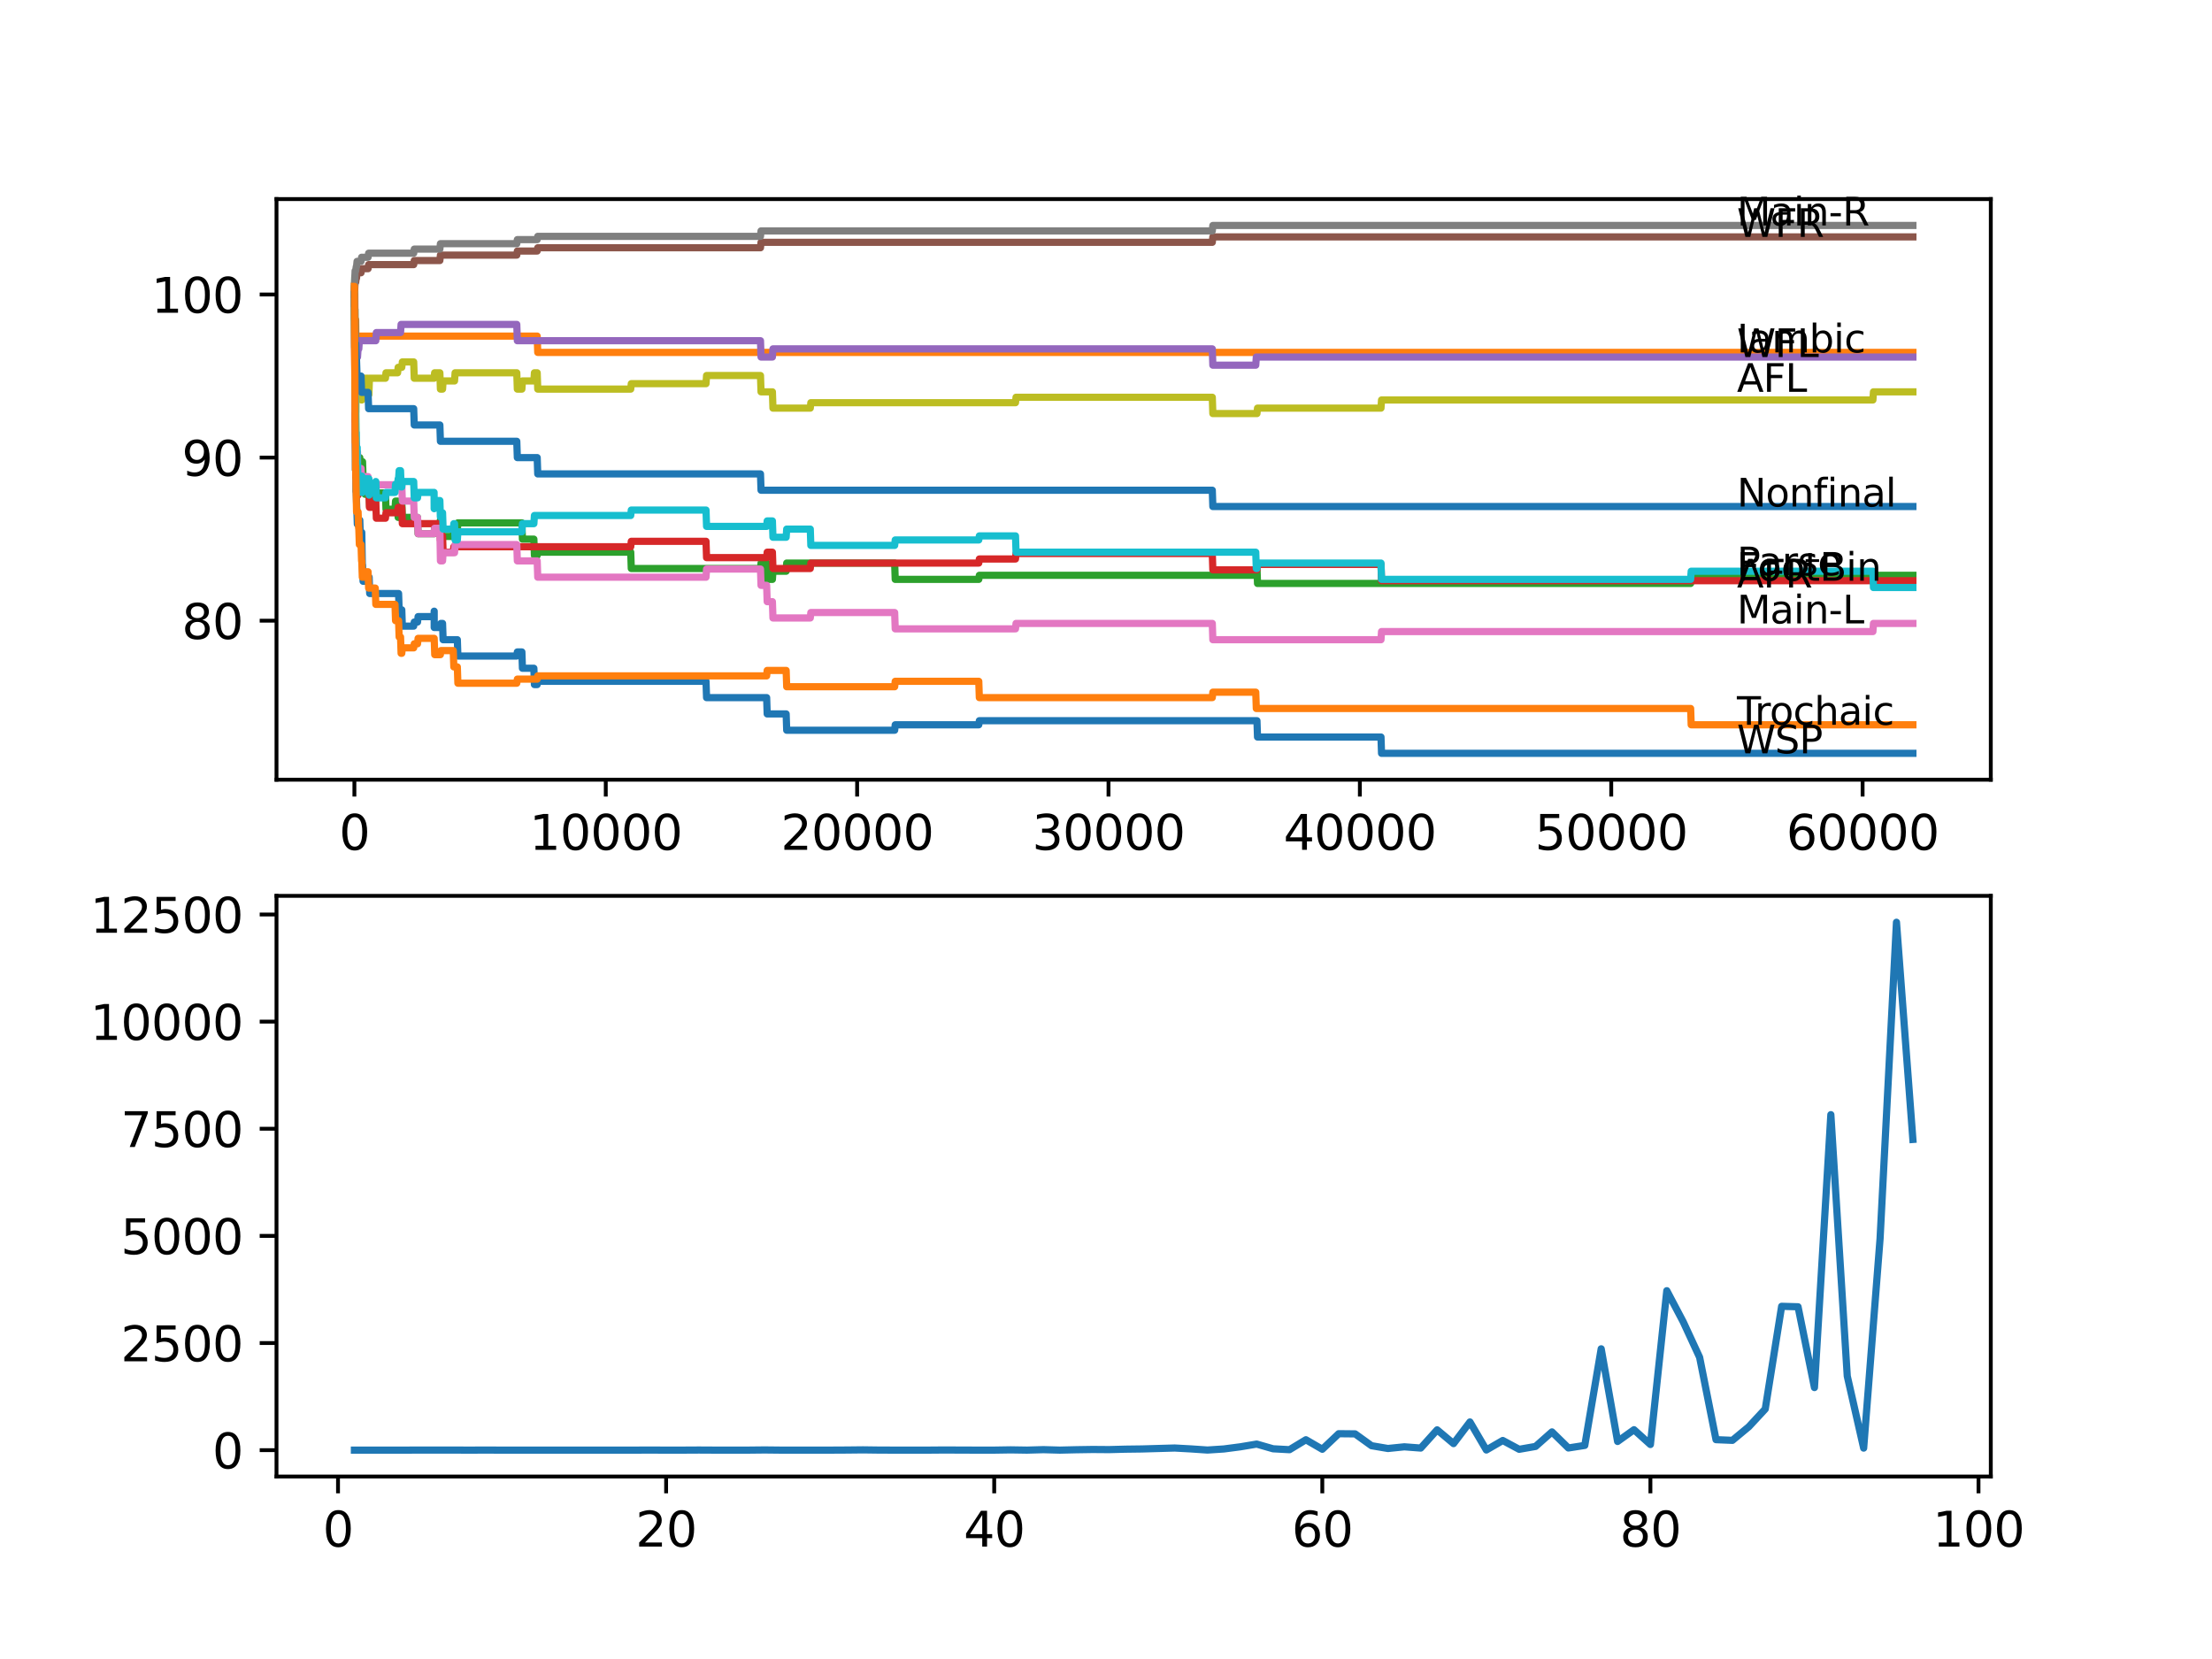 <?xml version="1.0" encoding="utf-8" standalone="no"?>
<!DOCTYPE svg PUBLIC "-//W3C//DTD SVG 1.1//EN"
  "http://www.w3.org/Graphics/SVG/1.1/DTD/svg11.dtd">
<svg xmlns:xlink="http://www.w3.org/1999/xlink" width="460.8pt" height="345.6pt" viewBox="0 0 460.8 345.6" xmlns="http://www.w3.org/2000/svg" version="1.1">
 <defs>
  <style type="text/css">*{stroke-linejoin: round; stroke-linecap: butt}</style>
 </defs>
 <g id="figure_1">
  <g id="patch_1">
   <path d="M 0 345.6 
L 460.8 345.6 
L 460.8 0 
L 0 0 
z
" style="fill: #ffffff"/>
  </g>
  <g id="axes_1">
   <g id="patch_2">
    <path d="M 57.6 162.432 
L 414.72 162.432 
L 414.72 41.472 
L 57.6 41.472 
z
" style="fill: #ffffff"/>
   </g>
   <g id="matplotlib.axis_1">
    <g id="xtick_1">
     <g id="line2d_1">
      <defs>
       <path id="m7c57fcccc6" d="M 0 0 
L 0 3.5 
" style="stroke: #000000; stroke-width: 0.8"/>
      </defs>
      <g>
       <use xlink:href="#m7c57fcccc6" x="73.827" y="162.432" style="stroke: #000000; stroke-width: 0.8"/>
      </g>
     </g>
     <g id="text_1">
      <!-- 0 -->
      <g transform="translate(70.646 177.03)scale(0.1 -0.1)">
       <defs>
        <path id="DejaVuSans-30" d="M 2034 4250 
Q 1547 4250 1301 3770 
Q 1056 3291 1056 2328 
Q 1056 1369 1301 889 
Q 1547 409 2034 409 
Q 2525 409 2770 889 
Q 3016 1369 3016 2328 
Q 3016 3291 2770 3770 
Q 2525 4250 2034 4250 
z
M 2034 4750 
Q 2819 4750 3233 4129 
Q 3647 3509 3647 2328 
Q 3647 1150 3233 529 
Q 2819 -91 2034 -91 
Q 1250 -91 836 529 
Q 422 1150 422 2328 
Q 422 3509 836 4129 
Q 1250 4750 2034 4750 
z
" transform="scale(0.016)"/>
       </defs>
       <use xlink:href="#DejaVuSans-30"/>
      </g>
     </g>
    </g>
    <g id="xtick_2">
     <g id="line2d_2">
      <g>
       <use xlink:href="#m7c57fcccc6" x="126.192" y="162.432" style="stroke: #000000; stroke-width: 0.8"/>
      </g>
     </g>
     <g id="text_2">
      <!-- 10000 -->
      <g transform="translate(110.286 177.03)scale(0.1 -0.1)">
       <defs>
        <path id="DejaVuSans-31" d="M 794 531 
L 1825 531 
L 1825 4091 
L 703 3866 
L 703 4441 
L 1819 4666 
L 2450 4666 
L 2450 531 
L 3481 531 
L 3481 0 
L 794 0 
L 794 531 
z
" transform="scale(0.016)"/>
       </defs>
       <use xlink:href="#DejaVuSans-31"/>
       <use xlink:href="#DejaVuSans-30" x="63.623"/>
       <use xlink:href="#DejaVuSans-30" x="127.246"/>
       <use xlink:href="#DejaVuSans-30" x="190.869"/>
       <use xlink:href="#DejaVuSans-30" x="254.492"/>
      </g>
     </g>
    </g>
    <g id="xtick_3">
     <g id="line2d_3">
      <g>
       <use xlink:href="#m7c57fcccc6" x="178.556" y="162.432" style="stroke: #000000; stroke-width: 0.8"/>
      </g>
     </g>
     <g id="text_3">
      <!-- 20000 -->
      <g transform="translate(162.65 177.03)scale(0.1 -0.1)">
       <defs>
        <path id="DejaVuSans-32" d="M 1228 531 
L 3431 531 
L 3431 0 
L 469 0 
L 469 531 
Q 828 903 1448 1529 
Q 2069 2156 2228 2338 
Q 2531 2678 2651 2914 
Q 2772 3150 2772 3378 
Q 2772 3750 2511 3984 
Q 2250 4219 1831 4219 
Q 1534 4219 1204 4116 
Q 875 4013 500 3803 
L 500 4441 
Q 881 4594 1212 4672 
Q 1544 4750 1819 4750 
Q 2544 4750 2975 4387 
Q 3406 4025 3406 3419 
Q 3406 3131 3298 2873 
Q 3191 2616 2906 2266 
Q 2828 2175 2409 1742 
Q 1991 1309 1228 531 
z
" transform="scale(0.016)"/>
       </defs>
       <use xlink:href="#DejaVuSans-32"/>
       <use xlink:href="#DejaVuSans-30" x="63.623"/>
       <use xlink:href="#DejaVuSans-30" x="127.246"/>
       <use xlink:href="#DejaVuSans-30" x="190.869"/>
       <use xlink:href="#DejaVuSans-30" x="254.492"/>
      </g>
     </g>
    </g>
    <g id="xtick_4">
     <g id="line2d_4">
      <g>
       <use xlink:href="#m7c57fcccc6" x="230.921" y="162.432" style="stroke: #000000; stroke-width: 0.8"/>
      </g>
     </g>
     <g id="text_4">
      <!-- 30000 -->
      <g transform="translate(215.015 177.03)scale(0.1 -0.1)">
       <defs>
        <path id="DejaVuSans-33" d="M 2597 2516 
Q 3050 2419 3304 2112 
Q 3559 1806 3559 1356 
Q 3559 666 3084 287 
Q 2609 -91 1734 -91 
Q 1441 -91 1130 -33 
Q 819 25 488 141 
L 488 750 
Q 750 597 1062 519 
Q 1375 441 1716 441 
Q 2309 441 2620 675 
Q 2931 909 2931 1356 
Q 2931 1769 2642 2001 
Q 2353 2234 1838 2234 
L 1294 2234 
L 1294 2753 
L 1863 2753 
Q 2328 2753 2575 2939 
Q 2822 3125 2822 3475 
Q 2822 3834 2567 4026 
Q 2313 4219 1838 4219 
Q 1578 4219 1281 4162 
Q 984 4106 628 3988 
L 628 4550 
Q 988 4650 1302 4700 
Q 1616 4750 1894 4750 
Q 2613 4750 3031 4423 
Q 3450 4097 3450 3541 
Q 3450 3153 3228 2886 
Q 3006 2619 2597 2516 
z
" transform="scale(0.016)"/>
       </defs>
       <use xlink:href="#DejaVuSans-33"/>
       <use xlink:href="#DejaVuSans-30" x="63.623"/>
       <use xlink:href="#DejaVuSans-30" x="127.246"/>
       <use xlink:href="#DejaVuSans-30" x="190.869"/>
       <use xlink:href="#DejaVuSans-30" x="254.492"/>
      </g>
     </g>
    </g>
    <g id="xtick_5">
     <g id="line2d_5">
      <g>
       <use xlink:href="#m7c57fcccc6" x="283.285" y="162.432" style="stroke: #000000; stroke-width: 0.8"/>
      </g>
     </g>
     <g id="text_5">
      <!-- 40000 -->
      <g transform="translate(267.379 177.03)scale(0.1 -0.1)">
       <defs>
        <path id="DejaVuSans-34" d="M 2419 4116 
L 825 1625 
L 2419 1625 
L 2419 4116 
z
M 2253 4666 
L 3047 4666 
L 3047 1625 
L 3713 1625 
L 3713 1100 
L 3047 1100 
L 3047 0 
L 2419 0 
L 2419 1100 
L 313 1100 
L 313 1709 
L 2253 4666 
z
" transform="scale(0.016)"/>
       </defs>
       <use xlink:href="#DejaVuSans-34"/>
       <use xlink:href="#DejaVuSans-30" x="63.623"/>
       <use xlink:href="#DejaVuSans-30" x="127.246"/>
       <use xlink:href="#DejaVuSans-30" x="190.869"/>
       <use xlink:href="#DejaVuSans-30" x="254.492"/>
      </g>
     </g>
    </g>
    <g id="xtick_6">
     <g id="line2d_6">
      <g>
       <use xlink:href="#m7c57fcccc6" x="335.65" y="162.432" style="stroke: #000000; stroke-width: 0.8"/>
      </g>
     </g>
     <g id="text_6">
      <!-- 50000 -->
      <g transform="translate(319.744 177.03)scale(0.1 -0.1)">
       <defs>
        <path id="DejaVuSans-35" d="M 691 4666 
L 3169 4666 
L 3169 4134 
L 1269 4134 
L 1269 2991 
Q 1406 3038 1543 3061 
Q 1681 3084 1819 3084 
Q 2600 3084 3056 2656 
Q 3513 2228 3513 1497 
Q 3513 744 3044 326 
Q 2575 -91 1722 -91 
Q 1428 -91 1123 -41 
Q 819 9 494 109 
L 494 744 
Q 775 591 1075 516 
Q 1375 441 1709 441 
Q 2250 441 2565 725 
Q 2881 1009 2881 1497 
Q 2881 1984 2565 2268 
Q 2250 2553 1709 2553 
Q 1456 2553 1204 2497 
Q 953 2441 691 2322 
L 691 4666 
z
" transform="scale(0.016)"/>
       </defs>
       <use xlink:href="#DejaVuSans-35"/>
       <use xlink:href="#DejaVuSans-30" x="63.623"/>
       <use xlink:href="#DejaVuSans-30" x="127.246"/>
       <use xlink:href="#DejaVuSans-30" x="190.869"/>
       <use xlink:href="#DejaVuSans-30" x="254.492"/>
      </g>
     </g>
    </g>
    <g id="xtick_7">
     <g id="line2d_7">
      <g>
       <use xlink:href="#m7c57fcccc6" x="388.014" y="162.432" style="stroke: #000000; stroke-width: 0.8"/>
      </g>
     </g>
     <g id="text_7">
      <!-- 60000 -->
      <g transform="translate(372.108 177.03)scale(0.1 -0.1)">
       <defs>
        <path id="DejaVuSans-36" d="M 2113 2584 
Q 1688 2584 1439 2293 
Q 1191 2003 1191 1497 
Q 1191 994 1439 701 
Q 1688 409 2113 409 
Q 2538 409 2786 701 
Q 3034 994 3034 1497 
Q 3034 2003 2786 2293 
Q 2538 2584 2113 2584 
z
M 3366 4563 
L 3366 3988 
Q 3128 4100 2886 4159 
Q 2644 4219 2406 4219 
Q 1781 4219 1451 3797 
Q 1122 3375 1075 2522 
Q 1259 2794 1537 2939 
Q 1816 3084 2150 3084 
Q 2853 3084 3261 2657 
Q 3669 2231 3669 1497 
Q 3669 778 3244 343 
Q 2819 -91 2113 -91 
Q 1303 -91 875 529 
Q 447 1150 447 2328 
Q 447 3434 972 4092 
Q 1497 4750 2381 4750 
Q 2619 4750 2861 4703 
Q 3103 4656 3366 4563 
z
" transform="scale(0.016)"/>
       </defs>
       <use xlink:href="#DejaVuSans-36"/>
       <use xlink:href="#DejaVuSans-30" x="63.623"/>
       <use xlink:href="#DejaVuSans-30" x="127.246"/>
       <use xlink:href="#DejaVuSans-30" x="190.869"/>
       <use xlink:href="#DejaVuSans-30" x="254.492"/>
      </g>
     </g>
    </g>
   </g>
   <g id="matplotlib.axis_2">
    <g id="ytick_1">
     <g id="line2d_8">
      <defs>
       <path id="md025822262" d="M 0 0 
L -3.5 0 
" style="stroke: #000000; stroke-width: 0.8"/>
      </defs>
      <g>
       <use xlink:href="#md025822262" x="57.6" y="129.301" style="stroke: #000000; stroke-width: 0.8"/>
      </g>
     </g>
     <g id="text_8">
      <!-- 80 -->
      <g transform="translate(37.875 133.101)scale(0.1 -0.1)">
       <defs>
        <path id="DejaVuSans-38" d="M 2034 2216 
Q 1584 2216 1326 1975 
Q 1069 1734 1069 1313 
Q 1069 891 1326 650 
Q 1584 409 2034 409 
Q 2484 409 2743 651 
Q 3003 894 3003 1313 
Q 3003 1734 2745 1975 
Q 2488 2216 2034 2216 
z
M 1403 2484 
Q 997 2584 770 2862 
Q 544 3141 544 3541 
Q 544 4100 942 4425 
Q 1341 4750 2034 4750 
Q 2731 4750 3128 4425 
Q 3525 4100 3525 3541 
Q 3525 3141 3298 2862 
Q 3072 2584 2669 2484 
Q 3125 2378 3379 2068 
Q 3634 1759 3634 1313 
Q 3634 634 3220 271 
Q 2806 -91 2034 -91 
Q 1263 -91 848 271 
Q 434 634 434 1313 
Q 434 1759 690 2068 
Q 947 2378 1403 2484 
z
M 1172 3481 
Q 1172 3119 1398 2916 
Q 1625 2713 2034 2713 
Q 2441 2713 2670 2916 
Q 2900 3119 2900 3481 
Q 2900 3844 2670 4047 
Q 2441 4250 2034 4250 
Q 1625 4250 1398 4047 
Q 1172 3844 1172 3481 
z
" transform="scale(0.016)"/>
       </defs>
       <use xlink:href="#DejaVuSans-38"/>
       <use xlink:href="#DejaVuSans-30" x="63.623"/>
      </g>
     </g>
    </g>
    <g id="ytick_2">
     <g id="line2d_9">
      <g>
       <use xlink:href="#md025822262" x="57.6" y="95.327" style="stroke: #000000; stroke-width: 0.8"/>
      </g>
     </g>
     <g id="text_9">
      <!-- 90 -->
      <g transform="translate(37.875 99.126)scale(0.1 -0.1)">
       <defs>
        <path id="DejaVuSans-39" d="M 703 97 
L 703 672 
Q 941 559 1184 500 
Q 1428 441 1663 441 
Q 2288 441 2617 861 
Q 2947 1281 2994 2138 
Q 2813 1869 2534 1725 
Q 2256 1581 1919 1581 
Q 1219 1581 811 2004 
Q 403 2428 403 3163 
Q 403 3881 828 4315 
Q 1253 4750 1959 4750 
Q 2769 4750 3195 4129 
Q 3622 3509 3622 2328 
Q 3622 1225 3098 567 
Q 2575 -91 1691 -91 
Q 1453 -91 1209 -44 
Q 966 3 703 97 
z
M 1959 2075 
Q 2384 2075 2632 2365 
Q 2881 2656 2881 3163 
Q 2881 3666 2632 3958 
Q 2384 4250 1959 4250 
Q 1534 4250 1286 3958 
Q 1038 3666 1038 3163 
Q 1038 2656 1286 2365 
Q 1534 2075 1959 2075 
z
" transform="scale(0.016)"/>
       </defs>
       <use xlink:href="#DejaVuSans-39"/>
       <use xlink:href="#DejaVuSans-30" x="63.623"/>
      </g>
     </g>
    </g>
    <g id="ytick_3">
     <g id="line2d_10">
      <g>
       <use xlink:href="#md025822262" x="57.6" y="61.353" style="stroke: #000000; stroke-width: 0.8"/>
      </g>
     </g>
     <g id="text_10">
      <!-- 100 -->
      <g transform="translate(31.512 65.152)scale(0.1 -0.1)">
       <use xlink:href="#DejaVuSans-31"/>
       <use xlink:href="#DejaVuSans-30" x="63.623"/>
       <use xlink:href="#DejaVuSans-30" x="127.246"/>
      </g>
     </g>
    </g>
   </g>
   <g id="line2d_11">
    <path d="M 73.833 61.353 
L 73.838 59.654 
L 73.89 72.394 
L 73.911 71.262 
L 74.042 97.875 
L 74.058 96.743 
L 74.105 96.743 
L 74.142 95.61 
L 74.157 102.405 
L 74.189 102.405 
L 74.205 102.405 
L 74.32 105.802 
L 74.325 105.802 
L 74.44 109.2 
L 74.597 109.2 
L 74.712 108.351 
L 74.948 108.351 
L 75.063 111.748 
L 75.21 111.748 
L 75.325 110.899 
L 75.362 110.899 
L 75.482 117.693 
L 75.524 117.693 
L 75.639 121.091 
L 76.676 121.091 
L 76.791 120.242 
L 76.901 120.242 
L 77.016 123.639 
L 83.033 123.639 
L 83.148 127.036 
L 83.698 127.036 
L 83.813 130.434 
L 86.18 130.434 
L 86.295 129.584 
L 86.981 129.584 
L 87.097 128.452 
L 90.427 128.452 
L 90.448 127.32 
L 90.453 130.717 
L 90.527 130.717 
L 91.736 130.717 
L 91.851 129.868 
L 92.192 129.868 
L 92.307 133.265 
L 95.271 133.265 
L 95.386 136.662 
L 107.655 136.662 
L 107.77 135.813 
L 108.718 135.813 
L 108.833 139.211 
L 111.216 139.211 
L 111.331 142.608 
L 111.907 142.608 
L 112.022 141.928 
L 147.075 141.928 
L 147.19 145.326 
L 159.705 145.326 
L 159.82 148.723 
L 163.769 148.723 
L 163.884 152.121 
L 186.374 152.121 
L 186.49 150.988 
L 203.896 150.988 
L 204.011 150.139 
L 261.847 150.139 
L 261.963 153.536 
L 287.684 153.536 
L 287.799 156.934 
L 398.487 156.934 
L 398.487 156.934 
" clip-path="url(#p640a54deec)" style="fill: none; stroke: #1f77b4; stroke-width: 1.5; stroke-linecap: square"/>
   </g>
   <g id="line2d_12">
    <path d="M 73.833 61.353 
L 73.906 61.353 
L 73.911 60.673 
L 73.927 70.865 
L 73.948 70.016 
L 74.026 70.016 
L 74.095 66.619 
L 74.136 70.016 
L 111.907 70.016 
L 112.022 73.414 
L 398.487 73.414 
L 398.487 73.414 
" clip-path="url(#p640a54deec)" style="fill: none; stroke: #ff7f0e; stroke-width: 1.5; stroke-linecap: square"/>
   </g>
   <g id="line2d_13">
    <path d="M 73.833 64.75 
L 73.911 57.672 
L 73.854 66.449 
L 73.937 64.467 
L 74.042 87.683 
L 74.079 84.852 
L 74.105 84.852 
L 74.11 83.719 
L 74.157 97.309 
L 74.168 94.478 
L 74.205 94.478 
L 74.273 97.875 
L 74.314 96.176 
L 74.325 96.176 
L 74.44 99.574 
L 74.477 99.574 
L 74.592 97.875 
L 74.597 97.875 
L 74.712 97.026 
L 74.744 97.026 
L 74.859 95.327 
L 74.948 95.327 
L 75.063 98.724 
L 75.21 98.724 
L 75.325 97.875 
L 75.362 97.875 
L 75.477 96.176 
L 75.524 96.176 
L 75.639 99.574 
L 75.933 99.574 
L 76.048 102.971 
L 76.676 102.971 
L 76.791 102.122 
L 76.901 102.122 
L 77.016 105.519 
L 78.174 105.519 
L 78.294 102.688 
L 80.295 102.688 
L 80.41 106.086 
L 82.284 106.086 
L 82.4 104.387 
L 82.829 104.387 
L 82.944 107.784 
L 83.033 107.784 
L 83.148 106.086 
L 83.442 106.086 
L 83.557 104.387 
L 83.698 104.387 
L 83.813 107.784 
L 86.981 107.784 
L 87.097 111.182 
L 90.448 111.182 
L 90.563 109.483 
L 91.631 109.483 
L 91.736 108.351 
L 91.851 111.748 
L 94.422 111.748 
L 94.538 110.615 
L 95.271 110.615 
L 95.386 108.917 
L 108.718 108.917 
L 108.833 112.314 
L 111.216 112.314 
L 111.331 115.712 
L 111.907 115.712 
L 112.022 115.032 
L 131.392 115.032 
L 131.507 118.43 
L 158.422 118.43 
L 158.538 117.297 
L 159.705 117.297 
L 159.82 120.695 
L 160.904 120.695 
L 161.02 118.996 
L 163.769 118.996 
L 163.884 117.297 
L 186.374 117.297 
L 186.49 120.695 
L 203.896 120.695 
L 204.011 119.845 
L 261.596 119.845 
L 261.711 118.146 
L 261.847 118.146 
L 261.963 121.544 
L 352.192 121.544 
L 352.307 119.845 
L 398.487 119.845 
L 398.487 119.845 
" clip-path="url(#p640a54deec)" style="fill: none; stroke: #2ca02c; stroke-width: 1.5; stroke-linecap: square"/>
   </g>
   <g id="line2d_14">
    <path d="M 73.833 61.353 
L 73.985 87.853 
L 74.021 87.853 
L 74.142 97.196 
L 74.152 96.063 
L 74.157 99.461 
L 74.246 97.479 
L 74.267 97.479 
L 74.325 100.876 
L 74.377 99.744 
L 74.477 99.744 
L 74.592 103.141 
L 74.597 103.141 
L 74.712 102.292 
L 76.844 102.292 
L 76.959 105.689 
L 78.174 105.689 
L 78.284 104.557 
L 78.399 107.954 
L 80.295 107.954 
L 80.41 106.822 
L 82.829 106.822 
L 82.944 105.689 
L 83.698 105.689 
L 83.813 109.087 
L 91.631 109.087 
L 91.736 112.484 
L 91.741 111.635 
L 92.192 111.635 
L 92.307 115.032 
L 94.422 115.032 
L 94.538 113.9 
L 131.392 113.9 
L 131.507 112.767 
L 147.075 112.767 
L 147.19 116.165 
L 159.705 116.165 
L 159.82 115.032 
L 160.904 115.032 
L 161.02 118.43 
L 168.796 118.43 
L 168.911 117.297 
L 203.896 117.297 
L 204.011 116.448 
L 211.546 116.448 
L 211.661 115.315 
L 252.542 115.315 
L 252.657 118.713 
L 261.847 118.713 
L 261.963 117.58 
L 287.684 117.58 
L 287.799 120.978 
L 398.487 120.978 
L 398.487 120.978 
" clip-path="url(#p640a54deec)" style="fill: none; stroke: #d62728; stroke-width: 1.5; stroke-linecap: square"/>
   </g>
   <g id="line2d_15">
    <path d="M 73.833 61.353 
L 73.843 61.353 
L 73.901 60.22 
L 73.974 75.509 
L 73.985 75.509 
L 74.026 73.244 
L 74.032 76.641 
L 74.095 73.81 
L 74.105 77.207 
L 74.205 74.376 
L 74.477 74.376 
L 74.592 72.677 
L 74.744 72.677 
L 74.859 70.979 
L 78.284 70.979 
L 78.399 69.28 
L 83.442 69.28 
L 83.557 67.581 
L 107.655 67.581 
L 107.77 70.979 
L 158.422 70.979 
L 158.538 74.376 
L 160.904 74.376 
L 161.02 72.677 
L 252.542 72.677 
L 252.657 76.075 
L 261.596 76.075 
L 261.711 74.376 
L 398.487 74.376 
L 398.487 74.376 
" clip-path="url(#p640a54deec)" style="fill: none; stroke: #9467bd; stroke-width: 1.5; stroke-linecap: square"/>
   </g>
   <g id="line2d_16">
    <path d="M 73.833 61.353 
L 73.843 61.353 
L 73.969 58.805 
L 74.095 58.805 
L 74.21 57.955 
L 74.267 57.955 
L 74.383 56.823 
L 75.21 56.823 
L 75.325 55.973 
L 76.676 55.973 
L 76.791 55.124 
L 86.18 55.124 
L 86.295 54.275 
L 91.631 54.275 
L 91.747 53.142 
L 107.655 53.142 
L 107.77 52.293 
L 111.907 52.293 
L 112.022 51.613 
L 158.422 51.613 
L 158.538 50.481 
L 252.542 50.481 
L 252.657 49.348 
L 398.487 49.348 
L 398.487 49.348 
" clip-path="url(#p640a54deec)" style="fill: none; stroke: #8c564b; stroke-width: 1.5; stroke-linecap: square"/>
   </g>
   <g id="line2d_17">
    <path d="M 73.833 64.75 
L 73.974 85.701 
L 73.979 85.701 
L 74.021 84.002 
L 74.047 89.948 
L 74.074 89.948 
L 74.095 89.948 
L 74.199 95.044 
L 74.205 93.345 
L 74.267 92.496 
L 74.273 95.893 
L 74.299 95.893 
L 74.409 95.893 
L 74.477 94.195 
L 74.482 97.592 
L 74.513 97.592 
L 75.21 97.592 
L 75.325 100.989 
L 75.377 100.989 
L 75.493 99.291 
L 76.676 99.291 
L 76.791 102.688 
L 76.844 102.688 
L 76.959 100.989 
L 83.698 100.989 
L 83.813 104.387 
L 86.18 104.387 
L 86.295 107.784 
L 86.981 107.784 
L 87.097 111.182 
L 90.427 111.182 
L 90.542 110.049 
L 91.631 110.049 
L 91.752 116.844 
L 92.192 116.844 
L 92.307 115.145 
L 94.689 115.145 
L 94.805 113.447 
L 107.655 113.447 
L 107.77 116.844 
L 111.907 116.844 
L 112.022 120.242 
L 147.075 120.242 
L 147.19 118.543 
L 158.422 118.543 
L 158.538 121.94 
L 159.705 121.94 
L 159.82 125.338 
L 160.904 125.338 
L 161.02 128.735 
L 168.796 128.735 
L 168.911 127.603 
L 186.374 127.603 
L 186.49 131 
L 211.546 131 
L 211.661 129.868 
L 252.542 129.868 
L 252.657 133.265 
L 287.684 133.265 
L 287.799 131.566 
L 390.161 131.566 
L 390.277 129.868 
L 398.487 129.868 
L 398.487 129.868 
" clip-path="url(#p640a54deec)" style="fill: none; stroke: #e377c2; stroke-width: 1.5; stroke-linecap: square"/>
   </g>
   <g id="line2d_18">
    <path d="M 73.833 59.654 
L 73.843 59.654 
L 73.974 56.426 
L 74.095 56.426 
L 74.21 55.577 
L 74.267 55.577 
L 74.383 54.445 
L 75.21 54.445 
L 75.325 53.595 
L 76.676 53.595 
L 76.791 52.746 
L 86.18 52.746 
L 86.295 51.896 
L 91.631 51.896 
L 91.747 50.764 
L 107.655 50.764 
L 107.77 49.915 
L 111.907 49.915 
L 112.022 49.235 
L 158.422 49.235 
L 158.538 48.103 
L 252.542 48.103 
L 252.657 46.97 
L 398.487 46.97 
L 398.487 46.97 
" clip-path="url(#p640a54deec)" style="fill: none; stroke: #7f7f7f; stroke-width: 1.5; stroke-linecap: square"/>
   </g>
   <g id="line2d_19">
    <path d="M 73.833 64.75 
L 73.943 81.341 
L 73.964 77.66 
L 73.99 77.66 
L 74.021 74.829 
L 74.047 82.473 
L 74.084 82.473 
L 74.095 82.473 
L 74.11 85.871 
L 74.147 80.208 
L 74.199 80.208 
L 74.267 77.66 
L 74.273 81.058 
L 74.304 81.058 
L 74.325 81.058 
L 74.445 78.227 
L 74.477 78.227 
L 74.592 81.624 
L 74.948 81.624 
L 75.063 79.925 
L 75.21 79.925 
L 75.325 83.323 
L 75.377 83.323 
L 75.493 81.624 
L 75.524 81.624 
L 75.639 79.925 
L 75.933 79.925 
L 76.048 78.793 
L 76.676 78.793 
L 76.791 82.19 
L 76.844 82.19 
L 76.964 78.793 
L 80.295 78.793 
L 80.41 77.66 
L 82.829 77.66 
L 82.944 76.528 
L 83.698 76.528 
L 83.813 75.395 
L 86.18 75.395 
L 86.295 78.793 
L 90.427 78.793 
L 90.542 77.66 
L 91.631 77.66 
L 91.747 81.058 
L 92.192 81.058 
L 92.307 79.359 
L 94.689 79.359 
L 94.805 77.66 
L 107.655 77.66 
L 107.77 81.058 
L 108.718 81.058 
L 108.833 79.359 
L 111.216 79.359 
L 111.331 77.66 
L 111.907 77.66 
L 112.022 81.058 
L 131.392 81.058 
L 131.507 79.925 
L 147.075 79.925 
L 147.19 78.227 
L 158.422 78.227 
L 158.538 81.624 
L 160.904 81.624 
L 161.02 85.021 
L 168.796 85.021 
L 168.911 83.889 
L 211.546 83.889 
L 211.661 82.756 
L 252.542 82.756 
L 252.657 86.154 
L 261.847 86.154 
L 261.963 85.021 
L 287.684 85.021 
L 287.799 83.323 
L 390.161 83.323 
L 390.277 81.624 
L 398.487 81.624 
L 398.487 81.624 
" clip-path="url(#p640a54deec)" style="fill: none; stroke: #bcbd22; stroke-width: 1.5; stroke-linecap: square"/>
   </g>
   <g id="line2d_20">
    <path d="M 73.833 61.353 
L 73.964 77.66 
L 73.979 75.962 
L 74.047 84.172 
L 74.053 84.172 
L 74.058 84.172 
L 74.142 90.684 
L 74.173 90.118 
L 74.199 90.118 
L 74.273 96.063 
L 74.314 94.364 
L 74.325 94.364 
L 74.409 93.232 
L 74.414 96.629 
L 74.424 96.629 
L 74.477 96.629 
L 74.592 100.027 
L 74.597 100.027 
L 74.712 99.177 
L 74.744 99.177 
L 74.859 102.575 
L 74.948 102.575 
L 75.063 100.876 
L 75.362 100.876 
L 75.377 99.177 
L 75.383 102.575 
L 75.466 102.575 
L 75.524 102.575 
L 75.639 100.876 
L 75.933 100.876 
L 76.048 99.744 
L 76.844 99.744 
L 76.901 103.141 
L 76.954 101.442 
L 78.174 101.442 
L 78.284 100.31 
L 78.399 103.707 
L 80.295 103.707 
L 80.41 102.575 
L 82.284 102.575 
L 82.4 100.876 
L 82.829 100.876 
L 82.944 99.744 
L 83.033 99.744 
L 83.148 98.045 
L 83.442 98.045 
L 83.557 101.442 
L 83.698 101.442 
L 83.813 100.31 
L 86.18 100.31 
L 86.295 103.707 
L 86.981 103.707 
L 87.097 102.575 
L 90.427 102.575 
L 90.448 105.972 
L 90.537 104.274 
L 91.631 104.274 
L 91.736 107.671 
L 91.741 106.822 
L 92.192 106.822 
L 92.307 110.219 
L 94.422 110.219 
L 94.538 109.087 
L 94.689 109.087 
L 94.805 112.484 
L 95.271 112.484 
L 95.386 110.785 
L 108.718 110.785 
L 108.833 109.087 
L 111.216 109.087 
L 111.331 107.388 
L 131.392 107.388 
L 131.507 106.255 
L 147.075 106.255 
L 147.19 109.653 
L 159.705 109.653 
L 159.82 108.52 
L 160.904 108.52 
L 161.02 111.918 
L 163.769 111.918 
L 163.884 110.219 
L 168.796 110.219 
L 168.911 113.617 
L 186.374 113.617 
L 186.49 112.484 
L 203.896 112.484 
L 204.011 111.635 
L 211.546 111.635 
L 211.661 115.032 
L 261.596 115.032 
L 261.711 118.43 
L 261.847 118.43 
L 261.963 117.297 
L 287.684 117.297 
L 287.799 120.695 
L 352.192 120.695 
L 352.307 118.996 
L 390.161 118.996 
L 390.277 122.393 
L 398.487 122.393 
L 398.487 122.393 
" clip-path="url(#p640a54deec)" style="fill: none; stroke: #17becf; stroke-width: 1.5; stroke-linecap: square"/>
   </g>
   <g id="line2d_21">
    <path d="M 73.833 61.353 
L 73.843 61.353 
L 73.969 71.545 
L 74.095 71.545 
L 74.21 74.942 
L 74.267 74.942 
L 74.383 78.34 
L 75.21 78.34 
L 75.325 81.737 
L 76.676 81.737 
L 76.791 85.135 
L 86.18 85.135 
L 86.295 88.532 
L 91.631 88.532 
L 91.747 91.93 
L 107.655 91.93 
L 107.77 95.327 
L 111.907 95.327 
L 112.022 98.724 
L 158.422 98.724 
L 158.538 102.122 
L 252.542 102.122 
L 252.657 105.519 
L 398.487 105.519 
L 398.487 105.519 
" clip-path="url(#p640a54deec)" style="fill: none; stroke: #1f77b4; stroke-width: 1.5; stroke-linecap: square"/>
   </g>
   <g id="line2d_22">
    <path d="M 73.833 59.654 
L 73.838 59.654 
L 73.995 92.213 
L 74.026 91.08 
L 74.063 97.875 
L 74.079 97.875 
L 74.095 97.875 
L 74.105 97.026 
L 74.163 100.989 
L 74.278 106.652 
L 74.597 106.652 
L 74.712 110.049 
L 74.744 110.049 
L 74.859 113.447 
L 75.21 113.447 
L 75.325 116.844 
L 75.362 116.844 
L 75.477 120.242 
L 75.933 120.242 
L 76.048 119.109 
L 76.676 119.109 
L 76.791 122.506 
L 78.174 122.506 
L 78.289 125.904 
L 82.284 125.904 
L 82.4 129.301 
L 83.033 129.301 
L 83.148 132.699 
L 83.442 132.699 
L 83.557 136.096 
L 83.698 136.096 
L 83.813 134.964 
L 86.18 134.964 
L 86.295 134.114 
L 86.981 134.114 
L 87.097 132.982 
L 90.448 132.982 
L 90.563 136.379 
L 91.736 136.379 
L 91.851 135.53 
L 94.422 135.53 
L 94.538 138.927 
L 95.271 138.927 
L 95.386 142.325 
L 107.655 142.325 
L 107.77 141.475 
L 111.907 141.475 
L 112.022 140.796 
L 159.705 140.796 
L 159.82 139.664 
L 163.769 139.664 
L 163.884 143.061 
L 186.374 143.061 
L 186.49 141.928 
L 203.896 141.928 
L 204.011 145.326 
L 252.542 145.326 
L 252.657 144.193 
L 261.596 144.193 
L 261.711 147.591 
L 352.192 147.591 
L 352.307 150.988 
L 398.487 150.988 
L 398.487 150.988 
" clip-path="url(#p640a54deec)" style="fill: none; stroke: #ff7f0e; stroke-width: 1.5; stroke-linecap: square"/>
   </g>
   <g id="patch_3">
    <path d="M 57.6 162.432 
L 57.6 41.472 
" style="fill: none; stroke: #000000; stroke-width: 0.8; stroke-linejoin: miter; stroke-linecap: square"/>
   </g>
   <g id="patch_4">
    <path d="M 414.72 162.432 
L 414.72 41.472 
" style="fill: none; stroke: #000000; stroke-width: 0.8; stroke-linejoin: miter; stroke-linecap: square"/>
   </g>
   <g id="patch_5">
    <path d="M 57.6 162.432 
L 414.72 162.432 
" style="fill: none; stroke: #000000; stroke-width: 0.8; stroke-linejoin: miter; stroke-linecap: square"/>
   </g>
   <g id="patch_6">
    <path d="M 57.6 41.472 
L 414.72 41.472 
" style="fill: none; stroke: #000000; stroke-width: 0.8; stroke-linejoin: miter; stroke-linecap: square"/>
   </g>
   <g id="text_11">
    <!-- WSP -->
    <g transform="translate(361.832 156.934)scale(0.08 -0.08)">
     <defs>
      <path id="DejaVuSans-57" d="M 213 4666 
L 850 4666 
L 1831 722 
L 2809 4666 
L 3519 4666 
L 4500 722 
L 5478 4666 
L 6119 4666 
L 4947 0 
L 4153 0 
L 3169 4050 
L 2175 0 
L 1381 0 
L 213 4666 
z
" transform="scale(0.016)"/>
      <path id="DejaVuSans-53" d="M 3425 4513 
L 3425 3897 
Q 3066 4069 2747 4153 
Q 2428 4238 2131 4238 
Q 1616 4238 1336 4038 
Q 1056 3838 1056 3469 
Q 1056 3159 1242 3001 
Q 1428 2844 1947 2747 
L 2328 2669 
Q 3034 2534 3370 2195 
Q 3706 1856 3706 1288 
Q 3706 609 3251 259 
Q 2797 -91 1919 -91 
Q 1588 -91 1214 -16 
Q 841 59 441 206 
L 441 856 
Q 825 641 1194 531 
Q 1563 422 1919 422 
Q 2459 422 2753 634 
Q 3047 847 3047 1241 
Q 3047 1584 2836 1778 
Q 2625 1972 2144 2069 
L 1759 2144 
Q 1053 2284 737 2584 
Q 422 2884 422 3419 
Q 422 4038 858 4394 
Q 1294 4750 2059 4750 
Q 2388 4750 2728 4690 
Q 3069 4631 3425 4513 
z
" transform="scale(0.016)"/>
      <path id="DejaVuSans-50" d="M 1259 4147 
L 1259 2394 
L 2053 2394 
Q 2494 2394 2734 2622 
Q 2975 2850 2975 3272 
Q 2975 3691 2734 3919 
Q 2494 4147 2053 4147 
L 1259 4147 
z
M 628 4666 
L 2053 4666 
Q 2838 4666 3239 4311 
Q 3641 3956 3641 3272 
Q 3641 2581 3239 2228 
Q 2838 1875 2053 1875 
L 1259 1875 
L 1259 0 
L 628 0 
L 628 4666 
z
" transform="scale(0.016)"/>
     </defs>
     <use xlink:href="#DejaVuSans-57"/>
     <use xlink:href="#DejaVuSans-53" x="98.877"/>
     <use xlink:href="#DejaVuSans-50" x="162.354"/>
    </g>
   </g>
   <g id="text_12">
    <!-- Iambic -->
    <g transform="translate(361.832 73.414)scale(0.08 -0.08)">
     <defs>
      <path id="DejaVuSans-49" d="M 628 4666 
L 1259 4666 
L 1259 0 
L 628 0 
L 628 4666 
z
" transform="scale(0.016)"/>
      <path id="DejaVuSans-61" d="M 2194 1759 
Q 1497 1759 1228 1600 
Q 959 1441 959 1056 
Q 959 750 1161 570 
Q 1363 391 1709 391 
Q 2188 391 2477 730 
Q 2766 1069 2766 1631 
L 2766 1759 
L 2194 1759 
z
M 3341 1997 
L 3341 0 
L 2766 0 
L 2766 531 
Q 2569 213 2275 61 
Q 1981 -91 1556 -91 
Q 1019 -91 701 211 
Q 384 513 384 1019 
Q 384 1609 779 1909 
Q 1175 2209 1959 2209 
L 2766 2209 
L 2766 2266 
Q 2766 2663 2505 2880 
Q 2244 3097 1772 3097 
Q 1472 3097 1187 3025 
Q 903 2953 641 2809 
L 641 3341 
Q 956 3463 1253 3523 
Q 1550 3584 1831 3584 
Q 2591 3584 2966 3190 
Q 3341 2797 3341 1997 
z
" transform="scale(0.016)"/>
      <path id="DejaVuSans-6d" d="M 3328 2828 
Q 3544 3216 3844 3400 
Q 4144 3584 4550 3584 
Q 5097 3584 5394 3201 
Q 5691 2819 5691 2113 
L 5691 0 
L 5113 0 
L 5113 2094 
Q 5113 2597 4934 2840 
Q 4756 3084 4391 3084 
Q 3944 3084 3684 2787 
Q 3425 2491 3425 1978 
L 3425 0 
L 2847 0 
L 2847 2094 
Q 2847 2600 2669 2842 
Q 2491 3084 2119 3084 
Q 1678 3084 1418 2786 
Q 1159 2488 1159 1978 
L 1159 0 
L 581 0 
L 581 3500 
L 1159 3500 
L 1159 2956 
Q 1356 3278 1631 3431 
Q 1906 3584 2284 3584 
Q 2666 3584 2933 3390 
Q 3200 3197 3328 2828 
z
" transform="scale(0.016)"/>
      <path id="DejaVuSans-62" d="M 3116 1747 
Q 3116 2381 2855 2742 
Q 2594 3103 2138 3103 
Q 1681 3103 1420 2742 
Q 1159 2381 1159 1747 
Q 1159 1113 1420 752 
Q 1681 391 2138 391 
Q 2594 391 2855 752 
Q 3116 1113 3116 1747 
z
M 1159 2969 
Q 1341 3281 1617 3432 
Q 1894 3584 2278 3584 
Q 2916 3584 3314 3078 
Q 3713 2572 3713 1747 
Q 3713 922 3314 415 
Q 2916 -91 2278 -91 
Q 1894 -91 1617 61 
Q 1341 213 1159 525 
L 1159 0 
L 581 0 
L 581 4863 
L 1159 4863 
L 1159 2969 
z
" transform="scale(0.016)"/>
      <path id="DejaVuSans-69" d="M 603 3500 
L 1178 3500 
L 1178 0 
L 603 0 
L 603 3500 
z
M 603 4863 
L 1178 4863 
L 1178 4134 
L 603 4134 
L 603 4863 
z
" transform="scale(0.016)"/>
      <path id="DejaVuSans-63" d="M 3122 3366 
L 3122 2828 
Q 2878 2963 2633 3030 
Q 2388 3097 2138 3097 
Q 1578 3097 1268 2742 
Q 959 2388 959 1747 
Q 959 1106 1268 751 
Q 1578 397 2138 397 
Q 2388 397 2633 464 
Q 2878 531 3122 666 
L 3122 134 
Q 2881 22 2623 -34 
Q 2366 -91 2075 -91 
Q 1284 -91 818 406 
Q 353 903 353 1747 
Q 353 2603 823 3093 
Q 1294 3584 2113 3584 
Q 2378 3584 2631 3529 
Q 2884 3475 3122 3366 
z
" transform="scale(0.016)"/>
     </defs>
     <use xlink:href="#DejaVuSans-49"/>
     <use xlink:href="#DejaVuSans-61" x="29.492"/>
     <use xlink:href="#DejaVuSans-6d" x="90.771"/>
     <use xlink:href="#DejaVuSans-62" x="188.184"/>
     <use xlink:href="#DejaVuSans-69" x="251.66"/>
     <use xlink:href="#DejaVuSans-63" x="279.443"/>
    </g>
   </g>
   <g id="text_13">
    <!-- Parse -->
    <g transform="translate(361.832 119.845)scale(0.08 -0.08)">
     <defs>
      <path id="DejaVuSans-72" d="M 2631 2963 
Q 2534 3019 2420 3045 
Q 2306 3072 2169 3072 
Q 1681 3072 1420 2755 
Q 1159 2438 1159 1844 
L 1159 0 
L 581 0 
L 581 3500 
L 1159 3500 
L 1159 2956 
Q 1341 3275 1631 3429 
Q 1922 3584 2338 3584 
Q 2397 3584 2469 3576 
Q 2541 3569 2628 3553 
L 2631 2963 
z
" transform="scale(0.016)"/>
      <path id="DejaVuSans-73" d="M 2834 3397 
L 2834 2853 
Q 2591 2978 2328 3040 
Q 2066 3103 1784 3103 
Q 1356 3103 1142 2972 
Q 928 2841 928 2578 
Q 928 2378 1081 2264 
Q 1234 2150 1697 2047 
L 1894 2003 
Q 2506 1872 2764 1633 
Q 3022 1394 3022 966 
Q 3022 478 2636 193 
Q 2250 -91 1575 -91 
Q 1294 -91 989 -36 
Q 684 19 347 128 
L 347 722 
Q 666 556 975 473 
Q 1284 391 1588 391 
Q 1994 391 2212 530 
Q 2431 669 2431 922 
Q 2431 1156 2273 1281 
Q 2116 1406 1581 1522 
L 1381 1569 
Q 847 1681 609 1914 
Q 372 2147 372 2553 
Q 372 3047 722 3315 
Q 1072 3584 1716 3584 
Q 2034 3584 2315 3537 
Q 2597 3491 2834 3397 
z
" transform="scale(0.016)"/>
      <path id="DejaVuSans-65" d="M 3597 1894 
L 3597 1613 
L 953 1613 
Q 991 1019 1311 708 
Q 1631 397 2203 397 
Q 2534 397 2845 478 
Q 3156 559 3463 722 
L 3463 178 
Q 3153 47 2828 -22 
Q 2503 -91 2169 -91 
Q 1331 -91 842 396 
Q 353 884 353 1716 
Q 353 2575 817 3079 
Q 1281 3584 2069 3584 
Q 2775 3584 3186 3129 
Q 3597 2675 3597 1894 
z
M 3022 2063 
Q 3016 2534 2758 2815 
Q 2500 3097 2075 3097 
Q 1594 3097 1305 2825 
Q 1016 2553 972 2059 
L 3022 2063 
z
" transform="scale(0.016)"/>
     </defs>
     <use xlink:href="#DejaVuSans-50"/>
     <use xlink:href="#DejaVuSans-61" x="55.803"/>
     <use xlink:href="#DejaVuSans-72" x="117.082"/>
     <use xlink:href="#DejaVuSans-73" x="158.195"/>
     <use xlink:href="#DejaVuSans-65" x="210.295"/>
    </g>
   </g>
   <g id="text_14">
    <!-- FootBin -->
    <g transform="translate(361.832 120.978)scale(0.08 -0.08)">
     <defs>
      <path id="DejaVuSans-46" d="M 628 4666 
L 3309 4666 
L 3309 4134 
L 1259 4134 
L 1259 2759 
L 3109 2759 
L 3109 2228 
L 1259 2228 
L 1259 0 
L 628 0 
L 628 4666 
z
" transform="scale(0.016)"/>
      <path id="DejaVuSans-6f" d="M 1959 3097 
Q 1497 3097 1228 2736 
Q 959 2375 959 1747 
Q 959 1119 1226 758 
Q 1494 397 1959 397 
Q 2419 397 2687 759 
Q 2956 1122 2956 1747 
Q 2956 2369 2687 2733 
Q 2419 3097 1959 3097 
z
M 1959 3584 
Q 2709 3584 3137 3096 
Q 3566 2609 3566 1747 
Q 3566 888 3137 398 
Q 2709 -91 1959 -91 
Q 1206 -91 779 398 
Q 353 888 353 1747 
Q 353 2609 779 3096 
Q 1206 3584 1959 3584 
z
" transform="scale(0.016)"/>
      <path id="DejaVuSans-74" d="M 1172 4494 
L 1172 3500 
L 2356 3500 
L 2356 3053 
L 1172 3053 
L 1172 1153 
Q 1172 725 1289 603 
Q 1406 481 1766 481 
L 2356 481 
L 2356 0 
L 1766 0 
Q 1100 0 847 248 
Q 594 497 594 1153 
L 594 3053 
L 172 3053 
L 172 3500 
L 594 3500 
L 594 4494 
L 1172 4494 
z
" transform="scale(0.016)"/>
      <path id="DejaVuSans-42" d="M 1259 2228 
L 1259 519 
L 2272 519 
Q 2781 519 3026 730 
Q 3272 941 3272 1375 
Q 3272 1813 3026 2020 
Q 2781 2228 2272 2228 
L 1259 2228 
z
M 1259 4147 
L 1259 2741 
L 2194 2741 
Q 2656 2741 2882 2914 
Q 3109 3088 3109 3444 
Q 3109 3797 2882 3972 
Q 2656 4147 2194 4147 
L 1259 4147 
z
M 628 4666 
L 2241 4666 
Q 2963 4666 3353 4366 
Q 3744 4066 3744 3513 
Q 3744 3084 3544 2831 
Q 3344 2578 2956 2516 
Q 3422 2416 3680 2098 
Q 3938 1781 3938 1306 
Q 3938 681 3513 340 
Q 3088 0 2303 0 
L 628 0 
L 628 4666 
z
" transform="scale(0.016)"/>
      <path id="DejaVuSans-6e" d="M 3513 2113 
L 3513 0 
L 2938 0 
L 2938 2094 
Q 2938 2591 2744 2837 
Q 2550 3084 2163 3084 
Q 1697 3084 1428 2787 
Q 1159 2491 1159 1978 
L 1159 0 
L 581 0 
L 581 3500 
L 1159 3500 
L 1159 2956 
Q 1366 3272 1645 3428 
Q 1925 3584 2291 3584 
Q 2894 3584 3203 3211 
Q 3513 2838 3513 2113 
z
" transform="scale(0.016)"/>
     </defs>
     <use xlink:href="#DejaVuSans-46"/>
     <use xlink:href="#DejaVuSans-6f" x="53.895"/>
     <use xlink:href="#DejaVuSans-6f" x="115.076"/>
     <use xlink:href="#DejaVuSans-74" x="176.258"/>
     <use xlink:href="#DejaVuSans-42" x="215.467"/>
     <use xlink:href="#DejaVuSans-69" x="284.07"/>
     <use xlink:href="#DejaVuSans-6e" x="311.854"/>
    </g>
   </g>
   <g id="text_15">
    <!-- WFL -->
    <g transform="translate(361.832 74.376)scale(0.08 -0.08)">
     <defs>
      <path id="DejaVuSans-4c" d="M 628 4666 
L 1259 4666 
L 1259 531 
L 3531 531 
L 3531 0 
L 628 0 
L 628 4666 
z
" transform="scale(0.016)"/>
     </defs>
     <use xlink:href="#DejaVuSans-57"/>
     <use xlink:href="#DejaVuSans-46" x="98.877"/>
     <use xlink:href="#DejaVuSans-4c" x="156.396"/>
    </g>
   </g>
   <g id="text_16">
    <!-- WFR -->
    <g transform="translate(361.832 49.348)scale(0.08 -0.08)">
     <defs>
      <path id="DejaVuSans-52" d="M 2841 2188 
Q 3044 2119 3236 1894 
Q 3428 1669 3622 1275 
L 4263 0 
L 3584 0 
L 2988 1197 
Q 2756 1666 2539 1819 
Q 2322 1972 1947 1972 
L 1259 1972 
L 1259 0 
L 628 0 
L 628 4666 
L 2053 4666 
Q 2853 4666 3247 4331 
Q 3641 3997 3641 3322 
Q 3641 2881 3436 2590 
Q 3231 2300 2841 2188 
z
M 1259 4147 
L 1259 2491 
L 2053 2491 
Q 2509 2491 2742 2702 
Q 2975 2913 2975 3322 
Q 2975 3731 2742 3939 
Q 2509 4147 2053 4147 
L 1259 4147 
z
" transform="scale(0.016)"/>
     </defs>
     <use xlink:href="#DejaVuSans-57"/>
     <use xlink:href="#DejaVuSans-46" x="98.877"/>
     <use xlink:href="#DejaVuSans-52" x="156.396"/>
    </g>
   </g>
   <g id="text_17">
    <!-- Main-L -->
    <g transform="translate(361.832 129.868)scale(0.08 -0.08)">
     <defs>
      <path id="DejaVuSans-4d" d="M 628 4666 
L 1569 4666 
L 2759 1491 
L 3956 4666 
L 4897 4666 
L 4897 0 
L 4281 0 
L 4281 4097 
L 3078 897 
L 2444 897 
L 1241 4097 
L 1241 0 
L 628 0 
L 628 4666 
z
" transform="scale(0.016)"/>
      <path id="DejaVuSans-2d" d="M 313 2009 
L 1997 2009 
L 1997 1497 
L 313 1497 
L 313 2009 
z
" transform="scale(0.016)"/>
     </defs>
     <use xlink:href="#DejaVuSans-4d"/>
     <use xlink:href="#DejaVuSans-61" x="86.279"/>
     <use xlink:href="#DejaVuSans-69" x="147.559"/>
     <use xlink:href="#DejaVuSans-6e" x="175.342"/>
     <use xlink:href="#DejaVuSans-2d" x="238.721"/>
     <use xlink:href="#DejaVuSans-4c" x="274.805"/>
    </g>
   </g>
   <g id="text_18">
    <!-- Main-R -->
    <g transform="translate(361.832 46.97)scale(0.08 -0.08)">
     <use xlink:href="#DejaVuSans-4d"/>
     <use xlink:href="#DejaVuSans-61" x="86.279"/>
     <use xlink:href="#DejaVuSans-69" x="147.559"/>
     <use xlink:href="#DejaVuSans-6e" x="175.342"/>
     <use xlink:href="#DejaVuSans-2d" x="238.721"/>
     <use xlink:href="#DejaVuSans-52" x="274.805"/>
    </g>
   </g>
   <g id="text_19">
    <!-- AFL -->
    <g transform="translate(361.832 81.624)scale(0.08 -0.08)">
     <defs>
      <path id="DejaVuSans-41" d="M 2188 4044 
L 1331 1722 
L 3047 1722 
L 2188 4044 
z
M 1831 4666 
L 2547 4666 
L 4325 0 
L 3669 0 
L 3244 1197 
L 1141 1197 
L 716 0 
L 50 0 
L 1831 4666 
z
" transform="scale(0.016)"/>
     </defs>
     <use xlink:href="#DejaVuSans-41"/>
     <use xlink:href="#DejaVuSans-46" x="68.408"/>
     <use xlink:href="#DejaVuSans-4c" x="125.928"/>
    </g>
   </g>
   <g id="text_20">
    <!-- AFR -->
    <g transform="translate(361.832 122.393)scale(0.08 -0.08)">
     <use xlink:href="#DejaVuSans-41"/>
     <use xlink:href="#DejaVuSans-46" x="68.408"/>
     <use xlink:href="#DejaVuSans-52" x="125.928"/>
    </g>
   </g>
   <g id="text_21">
    <!-- Nonfinal -->
    <g transform="translate(361.832 105.519)scale(0.08 -0.08)">
     <defs>
      <path id="DejaVuSans-4e" d="M 628 4666 
L 1478 4666 
L 3547 763 
L 3547 4666 
L 4159 4666 
L 4159 0 
L 3309 0 
L 1241 3903 
L 1241 0 
L 628 0 
L 628 4666 
z
" transform="scale(0.016)"/>
      <path id="DejaVuSans-66" d="M 2375 4863 
L 2375 4384 
L 1825 4384 
Q 1516 4384 1395 4259 
Q 1275 4134 1275 3809 
L 1275 3500 
L 2222 3500 
L 2222 3053 
L 1275 3053 
L 1275 0 
L 697 0 
L 697 3053 
L 147 3053 
L 147 3500 
L 697 3500 
L 697 3744 
Q 697 4328 969 4595 
Q 1241 4863 1831 4863 
L 2375 4863 
z
" transform="scale(0.016)"/>
      <path id="DejaVuSans-6c" d="M 603 4863 
L 1178 4863 
L 1178 0 
L 603 0 
L 603 4863 
z
" transform="scale(0.016)"/>
     </defs>
     <use xlink:href="#DejaVuSans-4e"/>
     <use xlink:href="#DejaVuSans-6f" x="74.805"/>
     <use xlink:href="#DejaVuSans-6e" x="135.986"/>
     <use xlink:href="#DejaVuSans-66" x="199.365"/>
     <use xlink:href="#DejaVuSans-69" x="234.57"/>
     <use xlink:href="#DejaVuSans-6e" x="262.354"/>
     <use xlink:href="#DejaVuSans-61" x="325.732"/>
     <use xlink:href="#DejaVuSans-6c" x="387.012"/>
    </g>
   </g>
   <g id="text_22">
    <!-- Trochaic -->
    <g transform="translate(361.832 150.988)scale(0.08 -0.08)">
     <defs>
      <path id="DejaVuSans-54" d="M -19 4666 
L 3928 4666 
L 3928 4134 
L 2272 4134 
L 2272 0 
L 1638 0 
L 1638 4134 
L -19 4134 
L -19 4666 
z
" transform="scale(0.016)"/>
      <path id="DejaVuSans-68" d="M 3513 2113 
L 3513 0 
L 2938 0 
L 2938 2094 
Q 2938 2591 2744 2837 
Q 2550 3084 2163 3084 
Q 1697 3084 1428 2787 
Q 1159 2491 1159 1978 
L 1159 0 
L 581 0 
L 581 4863 
L 1159 4863 
L 1159 2956 
Q 1366 3272 1645 3428 
Q 1925 3584 2291 3584 
Q 2894 3584 3203 3211 
Q 3513 2838 3513 2113 
z
" transform="scale(0.016)"/>
     </defs>
     <use xlink:href="#DejaVuSans-54"/>
     <use xlink:href="#DejaVuSans-72" x="46.334"/>
     <use xlink:href="#DejaVuSans-6f" x="85.197"/>
     <use xlink:href="#DejaVuSans-63" x="146.379"/>
     <use xlink:href="#DejaVuSans-68" x="201.359"/>
     <use xlink:href="#DejaVuSans-61" x="264.738"/>
     <use xlink:href="#DejaVuSans-69" x="326.018"/>
     <use xlink:href="#DejaVuSans-63" x="353.801"/>
    </g>
   </g>
  </g>
  <g id="axes_2">
   <g id="patch_7">
    <path d="M 57.6 307.584 
L 414.72 307.584 
L 414.72 186.624 
L 57.6 186.624 
z
" style="fill: #ffffff"/>
   </g>
   <g id="matplotlib.axis_3">
    <g id="xtick_8">
     <g id="line2d_23">
      <g>
       <use xlink:href="#m7c57fcccc6" x="70.415" y="307.584" style="stroke: #000000; stroke-width: 0.8"/>
      </g>
     </g>
     <g id="text_23">
      <!-- 0 -->
      <g transform="translate(67.234 322.182)scale(0.1 -0.1)">
       <use xlink:href="#DejaVuSans-30"/>
      </g>
     </g>
    </g>
    <g id="xtick_9">
     <g id="line2d_24">
      <g>
       <use xlink:href="#m7c57fcccc6" x="138.764" y="307.584" style="stroke: #000000; stroke-width: 0.8"/>
      </g>
     </g>
     <g id="text_24">
      <!-- 20 -->
      <g transform="translate(132.401 322.182)scale(0.1 -0.1)">
       <use xlink:href="#DejaVuSans-32"/>
       <use xlink:href="#DejaVuSans-30" x="63.623"/>
      </g>
     </g>
    </g>
    <g id="xtick_10">
     <g id="line2d_25">
      <g>
       <use xlink:href="#m7c57fcccc6" x="207.112" y="307.584" style="stroke: #000000; stroke-width: 0.8"/>
      </g>
     </g>
     <g id="text_25">
      <!-- 40 -->
      <g transform="translate(200.749 322.182)scale(0.1 -0.1)">
       <use xlink:href="#DejaVuSans-34"/>
       <use xlink:href="#DejaVuSans-30" x="63.623"/>
      </g>
     </g>
    </g>
    <g id="xtick_11">
     <g id="line2d_26">
      <g>
       <use xlink:href="#m7c57fcccc6" x="275.46" y="307.584" style="stroke: #000000; stroke-width: 0.8"/>
      </g>
     </g>
     <g id="text_26">
      <!-- 60 -->
      <g transform="translate(269.098 322.182)scale(0.1 -0.1)">
       <use xlink:href="#DejaVuSans-36"/>
       <use xlink:href="#DejaVuSans-30" x="63.623"/>
      </g>
     </g>
    </g>
    <g id="xtick_12">
     <g id="line2d_27">
      <g>
       <use xlink:href="#m7c57fcccc6" x="343.809" y="307.584" style="stroke: #000000; stroke-width: 0.8"/>
      </g>
     </g>
     <g id="text_27">
      <!-- 80 -->
      <g transform="translate(337.446 322.182)scale(0.1 -0.1)">
       <use xlink:href="#DejaVuSans-38"/>
       <use xlink:href="#DejaVuSans-30" x="63.623"/>
      </g>
     </g>
    </g>
    <g id="xtick_13">
     <g id="line2d_28">
      <g>
       <use xlink:href="#m7c57fcccc6" x="412.157" y="307.584" style="stroke: #000000; stroke-width: 0.8"/>
      </g>
     </g>
     <g id="text_28">
      <!-- 100 -->
      <g transform="translate(402.613 322.182)scale(0.1 -0.1)">
       <use xlink:href="#DejaVuSans-31"/>
       <use xlink:href="#DejaVuSans-30" x="63.623"/>
       <use xlink:href="#DejaVuSans-30" x="127.246"/>
      </g>
     </g>
    </g>
   </g>
   <g id="matplotlib.axis_4">
    <g id="ytick_4">
     <g id="line2d_29">
      <g>
       <use xlink:href="#md025822262" x="57.6" y="302.095" style="stroke: #000000; stroke-width: 0.8"/>
      </g>
     </g>
     <g id="text_29">
      <!-- 0 -->
      <g transform="translate(44.237 305.894)scale(0.1 -0.1)">
       <use xlink:href="#DejaVuSans-30"/>
      </g>
     </g>
    </g>
    <g id="ytick_5">
     <g id="line2d_30">
      <g>
       <use xlink:href="#md025822262" x="57.6" y="279.777" style="stroke: #000000; stroke-width: 0.8"/>
      </g>
     </g>
     <g id="text_30">
      <!-- 2500 -->
      <g transform="translate(25.15 283.576)scale(0.1 -0.1)">
       <use xlink:href="#DejaVuSans-32"/>
       <use xlink:href="#DejaVuSans-35" x="63.623"/>
       <use xlink:href="#DejaVuSans-30" x="127.246"/>
       <use xlink:href="#DejaVuSans-30" x="190.869"/>
      </g>
     </g>
    </g>
    <g id="ytick_6">
     <g id="line2d_31">
      <g>
       <use xlink:href="#md025822262" x="57.6" y="257.459" style="stroke: #000000; stroke-width: 0.8"/>
      </g>
     </g>
     <g id="text_31">
      <!-- 5000 -->
      <g transform="translate(25.15 261.259)scale(0.1 -0.1)">
       <use xlink:href="#DejaVuSans-35"/>
       <use xlink:href="#DejaVuSans-30" x="63.623"/>
       <use xlink:href="#DejaVuSans-30" x="127.246"/>
       <use xlink:href="#DejaVuSans-30" x="190.869"/>
      </g>
     </g>
    </g>
    <g id="ytick_7">
     <g id="line2d_32">
      <g>
       <use xlink:href="#md025822262" x="57.6" y="235.142" style="stroke: #000000; stroke-width: 0.8"/>
      </g>
     </g>
     <g id="text_32">
      <!-- 7500 -->
      <g transform="translate(25.15 238.941)scale(0.1 -0.1)">
       <defs>
        <path id="DejaVuSans-37" d="M 525 4666 
L 3525 4666 
L 3525 4397 
L 1831 0 
L 1172 0 
L 2766 4134 
L 525 4134 
L 525 4666 
z
" transform="scale(0.016)"/>
       </defs>
       <use xlink:href="#DejaVuSans-37"/>
       <use xlink:href="#DejaVuSans-35" x="63.623"/>
       <use xlink:href="#DejaVuSans-30" x="127.246"/>
       <use xlink:href="#DejaVuSans-30" x="190.869"/>
      </g>
     </g>
    </g>
    <g id="ytick_8">
     <g id="line2d_33">
      <g>
       <use xlink:href="#md025822262" x="57.6" y="212.824" style="stroke: #000000; stroke-width: 0.8"/>
      </g>
     </g>
     <g id="text_33">
      <!-- 10000 -->
      <g transform="translate(18.788 216.623)scale(0.1 -0.1)">
       <use xlink:href="#DejaVuSans-31"/>
       <use xlink:href="#DejaVuSans-30" x="63.623"/>
       <use xlink:href="#DejaVuSans-30" x="127.246"/>
       <use xlink:href="#DejaVuSans-30" x="190.869"/>
       <use xlink:href="#DejaVuSans-30" x="254.492"/>
      </g>
     </g>
    </g>
    <g id="ytick_9">
     <g id="line2d_34">
      <g>
       <use xlink:href="#md025822262" x="57.6" y="190.506" style="stroke: #000000; stroke-width: 0.8"/>
      </g>
     </g>
     <g id="text_34">
      <!-- 12500 -->
      <g transform="translate(18.788 194.306)scale(0.1 -0.1)">
       <use xlink:href="#DejaVuSans-31"/>
       <use xlink:href="#DejaVuSans-32" x="63.623"/>
       <use xlink:href="#DejaVuSans-35" x="127.246"/>
       <use xlink:href="#DejaVuSans-30" x="190.869"/>
       <use xlink:href="#DejaVuSans-30" x="254.492"/>
      </g>
     </g>
    </g>
   </g>
   <g id="line2d_35">
    <path d="M 73.833 302.086 
L 77.25 302.086 
L 80.668 302.086 
L 84.085 302.086 
L 87.502 302.077 
L 90.92 302.077 
L 94.337 302.077 
L 97.755 302.086 
L 101.172 302.077 
L 104.589 302.086 
L 108.007 302.086 
L 111.424 302.086 
L 114.842 302.086 
L 118.259 302.086 
L 121.677 302.086 
L 125.094 302.086 
L 128.511 302.086 
L 131.929 302.086 
L 135.346 302.077 
L 138.764 302.086 
L 142.181 302.086 
L 145.598 302.068 
L 149.016 302.086 
L 152.433 302.086 
L 155.851 302.086 
L 159.268 302.05 
L 162.686 302.086 
L 166.103 302.086 
L 169.52 302.086 
L 172.938 302.086 
L 176.355 302.068 
L 179.773 302.032 
L 183.19 302.077 
L 186.607 302.086 
L 190.025 302.086 
L 193.442 302.086 
L 196.86 302.059 
L 200.277 302.077 
L 203.695 302.086 
L 207.112 302.086 
L 210.529 302.032 
L 213.947 302.086 
L 217.364 301.988 
L 220.782 302.086 
L 224.199 302.005 
L 227.616 301.952 
L 231.034 301.979 
L 234.451 301.889 
L 237.869 301.845 
L 241.286 301.747 
L 244.704 301.648 
L 248.121 301.836 
L 251.538 302.068 
L 254.956 301.845 
L 258.373 301.398 
L 261.791 300.827 
L 265.208 301.809 
L 268.625 301.997 
L 272.043 299.925 
L 275.46 301.907 
L 278.878 298.667 
L 282.295 298.702 
L 285.713 301.166 
L 289.13 301.747 
L 292.547 301.398 
L 295.965 301.657 
L 299.382 297.863 
L 302.8 300.729 
L 306.217 296.221 
L 309.634 302.059 
L 313.052 300.077 
L 316.469 301.916 
L 319.887 301.318 
L 323.304 298.292 
L 326.722 301.639 
L 330.139 301.104 
L 333.556 280.982 
L 336.974 300.283 
L 340.391 297.837 
L 343.809 300.916 
L 347.226 268.877 
L 350.643 275.358 
L 354.061 282.75 
L 357.478 299.908 
L 360.896 300.05 
L 364.313 297.212 
L 367.731 293.525 
L 371.148 272.127 
L 374.565 272.225 
L 377.983 289.052 
L 381.4 232.205 
L 384.818 286.66 
L 388.235 301.666 
L 391.652 258.049 
L 395.07 192.122 
L 398.487 237.365 
" clip-path="url(#pa3169d15e6)" style="fill: none; stroke: #1f77b4; stroke-width: 1.5; stroke-linecap: square"/>
   </g>
   <g id="patch_8">
    <path d="M 57.6 307.584 
L 57.6 186.624 
" style="fill: none; stroke: #000000; stroke-width: 0.8; stroke-linejoin: miter; stroke-linecap: square"/>
   </g>
   <g id="patch_9">
    <path d="M 414.72 307.584 
L 414.72 186.624 
" style="fill: none; stroke: #000000; stroke-width: 0.8; stroke-linejoin: miter; stroke-linecap: square"/>
   </g>
   <g id="patch_10">
    <path d="M 57.6 307.584 
L 414.72 307.584 
" style="fill: none; stroke: #000000; stroke-width: 0.8; stroke-linejoin: miter; stroke-linecap: square"/>
   </g>
   <g id="patch_11">
    <path d="M 57.6 186.624 
L 414.72 186.624 
" style="fill: none; stroke: #000000; stroke-width: 0.8; stroke-linejoin: miter; stroke-linecap: square"/>
   </g>
  </g>
 </g>
 <defs>
  <clipPath id="p640a54deec">
   <rect x="57.6" y="41.472" width="357.12" height="120.96"/>
  </clipPath>
  <clipPath id="pa3169d15e6">
   <rect x="57.6" y="186.624" width="357.12" height="120.96"/>
  </clipPath>
 </defs>
</svg>
